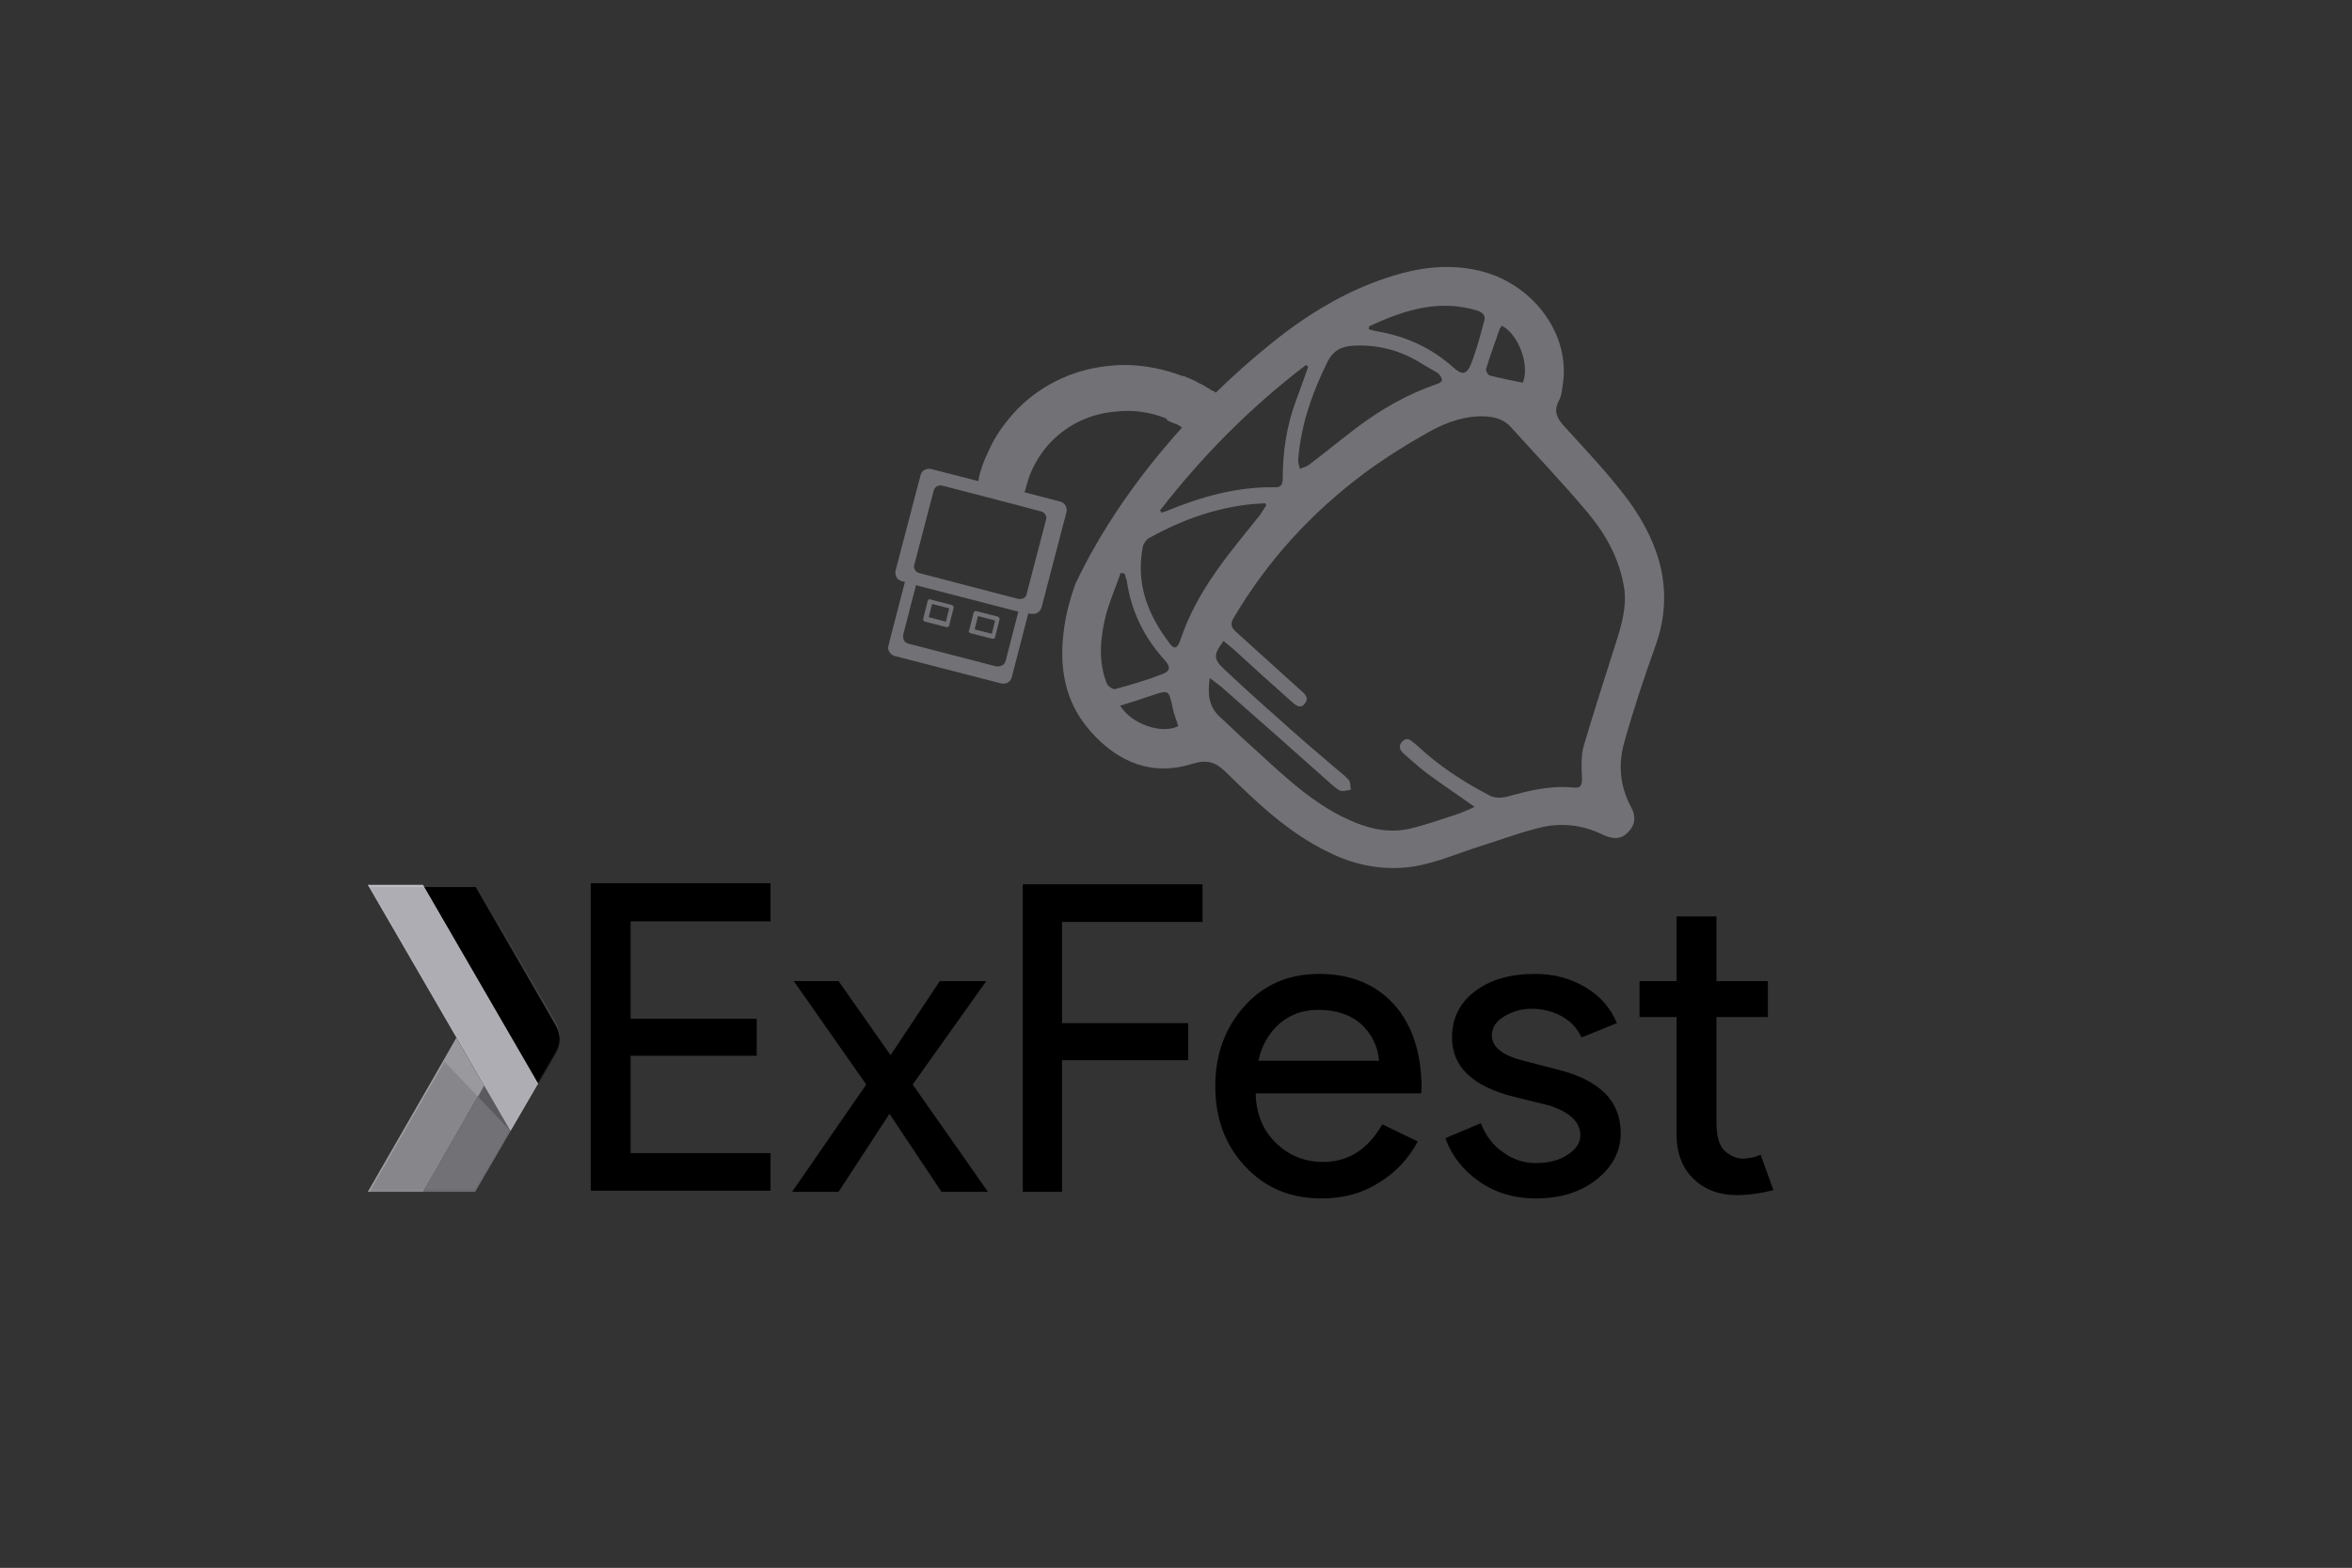 <?xml version="1.0" encoding="utf-8"?>
<!-- Generator: Adobe Illustrator 22.1.0, SVG Export Plug-In . SVG Version: 6.00 Build 0)  -->
<svg version="1.1" id="Capa_1" xmlns="http://www.w3.org/2000/svg" xmlns:xlink="http://www.w3.org/1999/xlink" x="0px" y="0px"
	 viewBox="0 0 425.2 283.5" style="enable-background:new 0 0 425.2 283.5;" xml:space="preserve">
<rect x="0" y="0" width="425.2" height="283.5" fill="#333333" stroke="none"/>
<style type="text/css">
	.st0{fill:#727176;}
	.st1{fill:none;}
	.st2{fill:#87868A;}
	.st3{opacity:0.2;fill:#5B5B5F;enable-background:new    ;}
	.st4{opacity:0.2;fill:#9A999E;enable-background:new    ;}
	.st5{opacity:0.2;fill:#FFFFFF;enable-background:new    ;}
	.st6{fill:url(#SVGID_1_);}
	.st7{fill:url(#SVGID_2_);}
	.st8{fill:#AEADB3;}
	.st9{opacity:0.2;fill:#C2C3C9;enable-background:new    ;}
	.st10{opacity:0.2;fill:#444242;enable-background:new    ;}
</style>
<path class="st0" d="M299.2,117c3.6-9.8,1-18.5-4.8-26.5c-3.5-4.7-7.6-9-11.6-13.4c-1.4-1.5-2-2.9-0.9-4.8c0.4-0.8,0.5-1.7,0.6-2.6
	c1.5-9.1-5.1-17.9-14.1-20.5c-6.1-1.7-12-0.9-17.9,1.1c-6.6,2.2-12.5,5.6-18,9.7l0,0c-4.3,3.3-8.5,6.9-12.6,10.9l-0.1,0.1
	c-0.2-0.2-0.4-0.3-0.7-0.4c-0.1,0-0.2-0.1-0.3-0.2l-0.2-0.1c-0.6-0.4-1.3-0.8-2-1.1l-0.3-0.2c-0.8-0.4-1.6-0.7-2.3-1l-0.1,0
	c0,0-0.1,0-0.1,0c-3.2-1.2-6.5-1.9-9.8-2c-1,0-2,0-2.9,0.1c-6.5,0.5-12.5,3.2-17.1,7.8c-2.2,2.3-4.1,4.9-5.3,7.7
	c-0.4,0.8-0.8,1.7-1.1,2.6c-0.3,0.9-0.6,1.8-0.7,2.6c0,0.1,0,0.2,0,0.2l-8.6-2.2c-0.4-0.1-0.8,0-1.2,0.2c-0.4,0.2-0.6,0.6-0.7,1
	l-4.5,17.2c-0.1,0.4,0,0.8,0.2,1.2s0.6,0.6,1,0.7l0.5,0.1l-3,11.6c-0.1,0.4,0,0.8,0.2,1.1c0.2,0.3,0.5,0.6,0.9,0.7l19.4,5
	c0.1,0,0.2,0,0.4,0c0.6,0,1.2-0.4,1.4-1.1l3-11.6l0.5,0.1c0.1,0,0.3,0,0.4,0c0.7,0,1.3-0.5,1.5-1.2l4.5-17.2
	c0.2-0.8-0.3-1.7-1.1-1.9l-6.5-1.7c0,0,0,0,0,0c0-0.1,0-0.2,0.1-0.2l0.1-0.3c0.1-0.5,0.3-1.1,0.5-1.8c0.2-0.6,0.4-1.2,0.7-1.8
	c0.9-1.9,2.1-3.7,3.6-5.2c3.1-3.1,7.2-5,11.8-5.3c0.6-0.1,1.3-0.1,2-0.1c2.3,0,4.7,0.5,6.9,1.4L211,76c0.4,0.2,0.9,0.4,1.4,0.6
	c0.1,0,0.2,0.1,0.3,0.1c0.4,0.2,0.7,0.4,1,0.6c-8.3,9.2-14.8,18.8-19.3,28.3c0,0,0,0,0,0c-0.9,2.5-1.6,5.1-2,7.8
	c-1,6.9-0.1,13.4,4.8,18.9c5,5.6,11.1,8.1,18.4,5.8c2.6-0.8,4.1-0.3,5.9,1.4c5.7,5.6,11.4,11.1,18.7,14.6c4.2,2.1,8.6,3.1,13.4,2.8
	c4.5-0.3,8.6-2.1,12.8-3.5c3.9-1.2,7.8-2.7,11.8-3.7c3.9-1,7.8-0.6,11.5,1.2c2.1,1,3.5,0.8,4.7-0.5c1.2-1.2,1.4-2.8,0.5-4.4
	c-2.1-3.9-2.4-7.9-1.2-12C295.3,128.3,297.2,122.6,299.2,117z M181.8,119.5c-0.1,0.3-0.3,0.7-0.6,0.8c-0.2,0.1-0.5,0.2-0.7,0.2
	c-0.1,0-0.2,0-0.4,0l-15.8-4.1c-0.2,0-0.3-0.1-0.4-0.2c0,0,0,0,0,0l-0.2,0l0-0.1c-0.4-0.3-0.5-0.9-0.4-1.4l2.3-8.9l0.7,0.2l0,0
	l15.1,3.9v0l2.7,0.7L181.8,119.5z M188.3,92.5c0.3,0.1,0.6,0.3,0.7,0.6c0.2,0.3,0.2,0.6,0.1,0.9l-3.4,13l-0.1,0.4
	c-0.1,0.6-0.6,0.9-1.2,0.9c-0.1,0-0.2,0-0.3,0l-18-4.7c-0.3-0.1-0.6-0.3-0.7-0.6c-0.2-0.3-0.2-0.6-0.1-0.9l0.1-0.4l3.4-13
	c0.2-0.7,0.8-1,1.5-0.9l6.6,1.7l6.9,1.8L188.3,92.5z M268.7,66.6c0.7-2.4,1.6-4.7,2.4-7.1c0.1-0.2,0.2-0.3,0.4-0.6
	c3,1.5,5.1,7.1,3.8,10.3c-2-0.4-4-0.8-6-1.3C269,67.8,268.5,67,268.7,66.6z M247.5,59c6.3-2.9,12.6-5,19.7-2.8
	c1.1,0.4,1.4,1.1,1.1,1.9c-0.7,2.6-1.4,5.3-2.4,7.8c-0.8,1.9-1.6,1.9-3.1,0.6c-4-3.6-8.6-5.7-13.9-6.6c-0.5-0.1-1-0.2-1.5-0.4
	C247.5,59.4,247.5,59.2,247.5,59z M244.8,62.5c4.2-0.2,8.2,0.8,11.8,3c1.1,0.7,2.3,1.3,3.4,2c1,1.1,0.9,1.6-0.4,2
	c-5.2,1.8-9.9,4.5-14.3,7.8c-2.9,2.2-5.7,4.5-8.6,6.7c-0.5,0.4-1.1,0.5-1.7,0.8c-0.1-0.6-0.4-1.2-0.3-1.8c0.5-6.3,2.6-12.2,5.4-17.8
	C241.3,63.1,242.8,62.6,244.8,62.5z M236.1,66c0.1,0.1,0.3,0.2,0.4,0.3c-0.8,2.2-1.5,4.3-2.3,6.4c-1.6,4.4-2.3,9-2.3,13.7
	c0,1-0.2,1.8-1.4,1.7c-6.9-0.1-13.3,1.7-19.6,4.3c-0.3,0.1-0.6,0.2-0.9,0.3c-0.1-0.1-0.2-0.3-0.3-0.4
	C217.4,82.4,226.1,73.6,236.1,66z M200.1,123.6c-1.6-4-1.2-8.2-0.2-12.3c0.7-2.6,1.8-5.1,2.7-7.7c0.2,0,0.5,0.1,0.7,0.1
	c0.1,0.4,0.3,0.9,0.4,1.3c0.8,5.5,3.1,10.2,6.8,14.3c1.1,1.2,1.2,2-0.4,2.6c-2.8,1.1-5.6,1.9-8.5,2.7
	C201.2,124.7,200.3,124.1,200.1,123.6z M202.5,127.6c2-0.6,3.8-1.2,5.6-1.8c3.2-1.1,3.2-1.1,3.9,2.2c0.2,1.1,0.7,2.2,1,3.3
	C210.1,132.8,204.6,131,202.5,127.6z M213.4,115.7c-0.5,1.5-1.1,1.8-1.9,0.7c-4-5.2-6.2-10.9-4.9-17.5c0.1-0.6,0.6-1.3,1.1-1.6
	c5.4-3,11.2-5.2,17.4-6c1.2-0.2,2.4-0.2,3.6-0.3c0.1,0.1,0.2,0.3,0.2,0.4c-0.4,0.6-0.7,1.1-1.1,1.7c-2.7,3.4-5.5,6.7-8,10.3
	C217.2,107.1,214.9,111.2,213.4,115.7z M292.2,116c-2,6.3-4,12.5-5.9,18.9c-0.5,1.8-0.4,3.8-0.3,5.8c0,1.3-0.2,1.9-1.7,1.7
	c-4.1-0.4-8.1,0.6-12,1.7c-0.9,0.2-2.1,0.2-2.9-0.2c-4.8-2.5-9.3-5.4-13.2-9.1c-0.2-0.1-0.3-0.3-0.5-0.4c-0.7-0.6-1.4-1.2-2.2-0.3
	c-0.8,0.8-0.4,1.6,0.3,2.2c1.5,1.3,2.9,2.6,4.4,3.7c2.6,1.9,5.3,3.7,8.4,5.9c-1.1,0.5-2,0.9-2.8,1.2c-3.1,1-6.1,2.1-9.2,2.8
	c-4.3,0.9-8.3-0.4-12.1-2.3c-6.7-3.4-11.9-8.8-17.4-13.7c-1.6-1.5-3.2-3-4.8-4.5c-1.8-1.8-2-4-1.6-6.8c0.9,0.7,1.5,1.1,2.1,1.6
	c6.7,5.9,13.4,11.8,20,17.7c0.5,0.4,1,0.9,1.6,1.1c0.5,0.1,1.2-0.1,1.8-0.2c-0.1-0.6,0-1.4-0.4-1.8c-0.8-0.9-1.8-1.6-2.6-2.3
	c-3.4-2.9-6.8-5.8-10.1-8.8c-3.3-2.9-6.6-5.9-9.8-8.9c-1.9-1.8-2-2.6-0.1-5.1c0.6,0.5,1.1,0.9,1.7,1.4c3.4,3.1,6.8,6.2,10.3,9.3
	c0.8,0.7,1.8,1.8,2.7,0.6c0.9-1.1-0.2-1.9-1-2.6c-3.8-3.4-7.6-6.9-11.5-10.4c-0.9-0.8-1-1.5-0.3-2.6c6.1-10.3,14-18.9,23.5-26
	c3.8-2.8,7.8-5.3,11.9-7.6c3.1-1.7,6.5-2.9,10.1-2.7c1.8,0.1,3.4,0.6,4.6,2c4.7,5.2,9.5,10.2,14,15.6c3.3,4,5.8,8.6,6.5,14
	C294,109.8,293.2,112.9,292.2,116z"/>
<g>
	<path d="M139.3,159.8v6.8h-25.3v17.6h22.8v6.7h-22.8v17.6h25.3v6.8h-32.5v-55.6H139.3z"/>
	<path d="M165,196.1l13.6,19.4h-8.4l-9.4-14.1l-9.2,14.1h-8.4l13.4-19.4l-13.1-18.7h8.1l9.4,13.4l8.9-13.4h8.4L165,196.1z"/>
	<path d="M192,191.6v23.9h-7.1v-55.6h32.5v6.8H192v18.3h22.8v6.7H192z"/>
	<path d="M238.9,216.7c-5.6,0-10.2-1.9-13.8-5.8c-3.6-3.8-5.4-8.7-5.4-14.5c0-5.8,1.8-10.6,5.3-14.5c3.5-3.9,8-5.8,13.5-5.8
		c5.6,0,10.1,1.8,13.5,5.5c3.3,3.7,5,8.8,5,15.3l-0.1,0.8h-29.9c0.1,3.7,1.3,6.7,3.7,9c2.4,2.3,5.2,3.4,8.5,3.4
		c4.6,0,8.1-2.3,10.7-6.8l6.4,3.1c-1.7,3.2-4.1,5.7-7.1,7.5C246.2,215.8,242.8,216.7,238.9,216.7z M227.5,191.8h21.8
		c-0.2-2.6-1.3-4.8-3.2-6.6c-1.9-1.7-4.5-2.6-7.8-2.6c-2.7,0-5,0.8-7,2.5C229.4,186.8,228.1,189,227.5,191.8z"/>
	<path d="M293,204.9c0,3.3-1.5,6.1-4.4,8.4c-2.9,2.3-6.6,3.4-11,3.4c-3.8,0-7.2-1-10.1-3c-2.9-2-5-4.6-6.2-7.9l6.4-2.7
		c0.9,2.3,2.3,4.1,4.1,5.3c1.8,1.3,3.7,1.9,5.9,1.9c2.3,0,4.2-0.5,5.7-1.5c1.5-1,2.3-2.1,2.3-3.5c0-2.4-1.9-4.2-5.6-5.4l-6.5-1.6
		c-7.4-1.9-11.1-5.4-11.1-10.7c0-3.5,1.4-6.3,4.2-8.4s6.4-3.1,10.8-3.1c3.4,0,6.4,0.8,9.1,2.4c2.7,1.6,4.6,3.8,5.7,6.5l-6.4,2.6
		c-0.7-1.6-1.9-2.9-3.5-3.8c-1.6-0.9-3.5-1.4-5.5-1.4c-1.9,0-3.5,0.5-5,1.4s-2.2,2.1-2.2,3.4c0,2.2,2,3.7,6.1,4.7l5.8,1.5
		C289.2,195.3,293,199.1,293,204.9z"/>
	<path d="M313.9,216.1c-3.1,0-5.7-1-7.7-2.9c-2-1.9-3.1-4.6-3.1-8v-21.3h-6.7v-6.5h6.7v-11.7h7.2v11.7h9.3v6.5h-9.3v19
		c0,2.5,0.5,4.3,1.5,5.2c1,0.9,2.1,1.4,3.3,1.4c0.6,0,1.1-0.1,1.7-0.2c0.5-0.1,1-0.3,1.5-0.5l2.3,6.4
		C318.6,215.7,316.4,216.1,313.9,216.1z"/>
</g>
<g>
	<path class="st0" d="M179.5,115.5c0,0-0.1,0-0.1,0l-3.9-1c-0.1,0-0.2-0.1-0.3-0.2c-0.1-0.1-0.1-0.2,0-0.3l0.8-3.2
		c0.1-0.2,0.3-0.4,0.5-0.3l3.9,1c0.2,0.1,0.4,0.3,0.3,0.5l-0.8,3.2C179.9,115.4,179.7,115.5,179.5,115.5z M176.2,113.8l3.1,0.8
		l0.6-2.4l-3.1-0.8L176.2,113.8z"/>
</g>
<g>
	<path class="st0" d="M171.2,113.4c0,0-0.1,0-0.1,0l-3.9-1c-0.2-0.1-0.4-0.3-0.3-0.5l0.8-3.2c0-0.1,0.1-0.2,0.2-0.3
		c0.1-0.1,0.2-0.1,0.3,0l3.9,1c0.2,0.1,0.4,0.3,0.3,0.5l-0.8,3.2c0,0.1-0.1,0.2-0.2,0.3C171.4,113.3,171.3,113.4,171.2,113.4z
		 M167.9,111.6l3.1,0.8l0.6-2.4l-3.1-0.8L167.9,111.6z"/>
</g>
<g>
	<path class="st1" d="M100.5,185.1L86,160H66.5l16,27.7l-16,27.7H86l14.5-25.1C101.4,188.7,101.4,186.7,100.5,185.1z"/>
	<polygon class="st0" points="92.1,204.3 87.5,196.3 76.5,215.5 85.9,215.5 92.3,204.5 	"/>
	<path class="st1" d="M100.5,185.1L86,160H66.5l16,27.7l-16,27.7H86l14.5-25.1C101.4,188.7,101.4,186.7,100.5,185.1z"/>
	<polygon class="st2" points="82.5,187.7 87.5,196.3 76.5,215.5 66.5,215.5 	"/>
	<path class="st1" d="M100.5,185.1L86,160H66.5l16,27.7l-16,27.7H86l14.5-25.1C101.4,188.7,101.4,186.7,100.5,185.1z"/>
	<polygon class="st3" points="85.9,215 76.7,215 76.5,215.5 85.9,215.5 92.3,204.5 92.1,204.3 	"/>
	<path class="st1" d="M100.5,185.1L86,160H66.5l16,27.7l-16,27.7H86l14.5-25.1C101.4,188.7,101.4,186.7,100.5,185.1z"/>
	<polygon class="st4" points="66.8,215 66.5,215.5 76.5,215.5 76.7,215 	"/>
	<path class="st1" d="M100.5,185.1L86,160H66.5l16,27.7l-16,27.7H86l14.5-25.1C101.4,188.7,101.4,186.7,100.5,185.1z"/>
	<polygon class="st5" points="66.5,215.5 66.8,215.5 82.7,187.9 82.5,187.7 	"/>
	<path class="st1" d="M100.5,185.1L86,160H66.5l16,27.7l-16,27.7H86l14.5-25.1C101.4,188.7,101.4,186.7,100.5,185.1z"/>
	<g>
		
			<radialGradient id="SVGID_1_" cx="92.192" cy="-64.065" r="19.179" gradientTransform="matrix(1 0 0 -1 0 140.295)" gradientUnits="userSpaceOnUse">
			<stop  offset="0" style="stop-color:#5B5B5F"/>
			<stop  offset="1" style="stop-color:#5B5B5F"/>
		</radialGradient>
		<polygon class="st6" points="92.3,204.5 92.3,204.5 87.5,196.3 86.4,198.3 		"/>
	</g>
	<path class="st1" d="M100.5,185.1L86,160H66.5l16,27.7l-16,27.7H86l14.5-25.1C101.4,188.7,101.4,186.7,100.5,185.1z"/>
	<g>
		
			<radialGradient id="SVGID_2_" cx="92.139" cy="-64.181" r="19.338" gradientTransform="matrix(1 0 0 -1 0 140.295)" gradientUnits="userSpaceOnUse">
			<stop  offset="0" style="stop-color:#9A999E"/>
			<stop  offset="1" style="stop-color:#9A999E"/>
		</radialGradient>
		<polygon class="st7" points="86.4,198.3 87.5,196.3 82.5,187.7 80.2,191.8 		"/>
	</g>
	<path class="st1" d="M100.5,185.1L86,160H66.5l16,27.7l-16,27.7H86l14.5-25.1C101.4,188.7,101.4,186.7,100.5,185.1z"/>
	<polygon class="st8" points="76.5,160 66.5,160 92.3,204.5 97.3,195.9 97.3,195.9 	"/>
	<path class="st1" d="M100.5,185.1L86,160H66.5l16,27.7l-16,27.7H86l14.5-25.1C101.4,188.7,101.4,186.7,100.5,185.1z"/>
	<path d="M100.5,190.4c0.9-1.6,0.9-3.6,0-5.2L86,160h-9.5l20.8,35.9L100.5,190.4z"/>
	<path class="st1" d="M100.5,185.1L86,160H66.5l16,27.7l-16,27.7H86l14.5-25.1C101.4,188.7,101.4,186.7,100.5,185.1z"/>
	<polygon class="st9" points="97.3,195.9 97.1,195.7 92.3,204.1 66.8,160 66.5,160 92.3,204.5 97.3,195.9 	"/>
	<path class="st1" d="M100.5,185.1L86,160H66.5l16,27.7l-16,27.7H86l14.5-25.1C101.4,188.7,101.4,186.7,100.5,185.1z"/>
	<path class="st5" d="M86,160.4l14.5,25.1c0.4,0.7,0.6,1.5,0.7,2.4c0-1-0.2-2-0.7-2.9L86,160H66.5l0.3,0.4H86z"/>
	<path class="st1" d="M100.5,185.1L86,160H66.5l16,27.7l-16,27.7H86l14.5-25.1C101.4,188.7,101.4,186.7,100.5,185.1z"/>
	<path class="st10" d="M97.3,195.9l3.2-5.5c0.5-0.9,0.7-1.8,0.7-2.8c0,0.8-0.3,1.7-0.7,2.4l-3.4,5.7L97.3,195.9z"/>
	<path class="st1" d="M100.5,185.1L86,160H66.5l16,27.7l-16,27.7H86l14.5-25.1C101.4,188.7,101.4,186.7,100.5,185.1z"/>
</g>
</svg>
